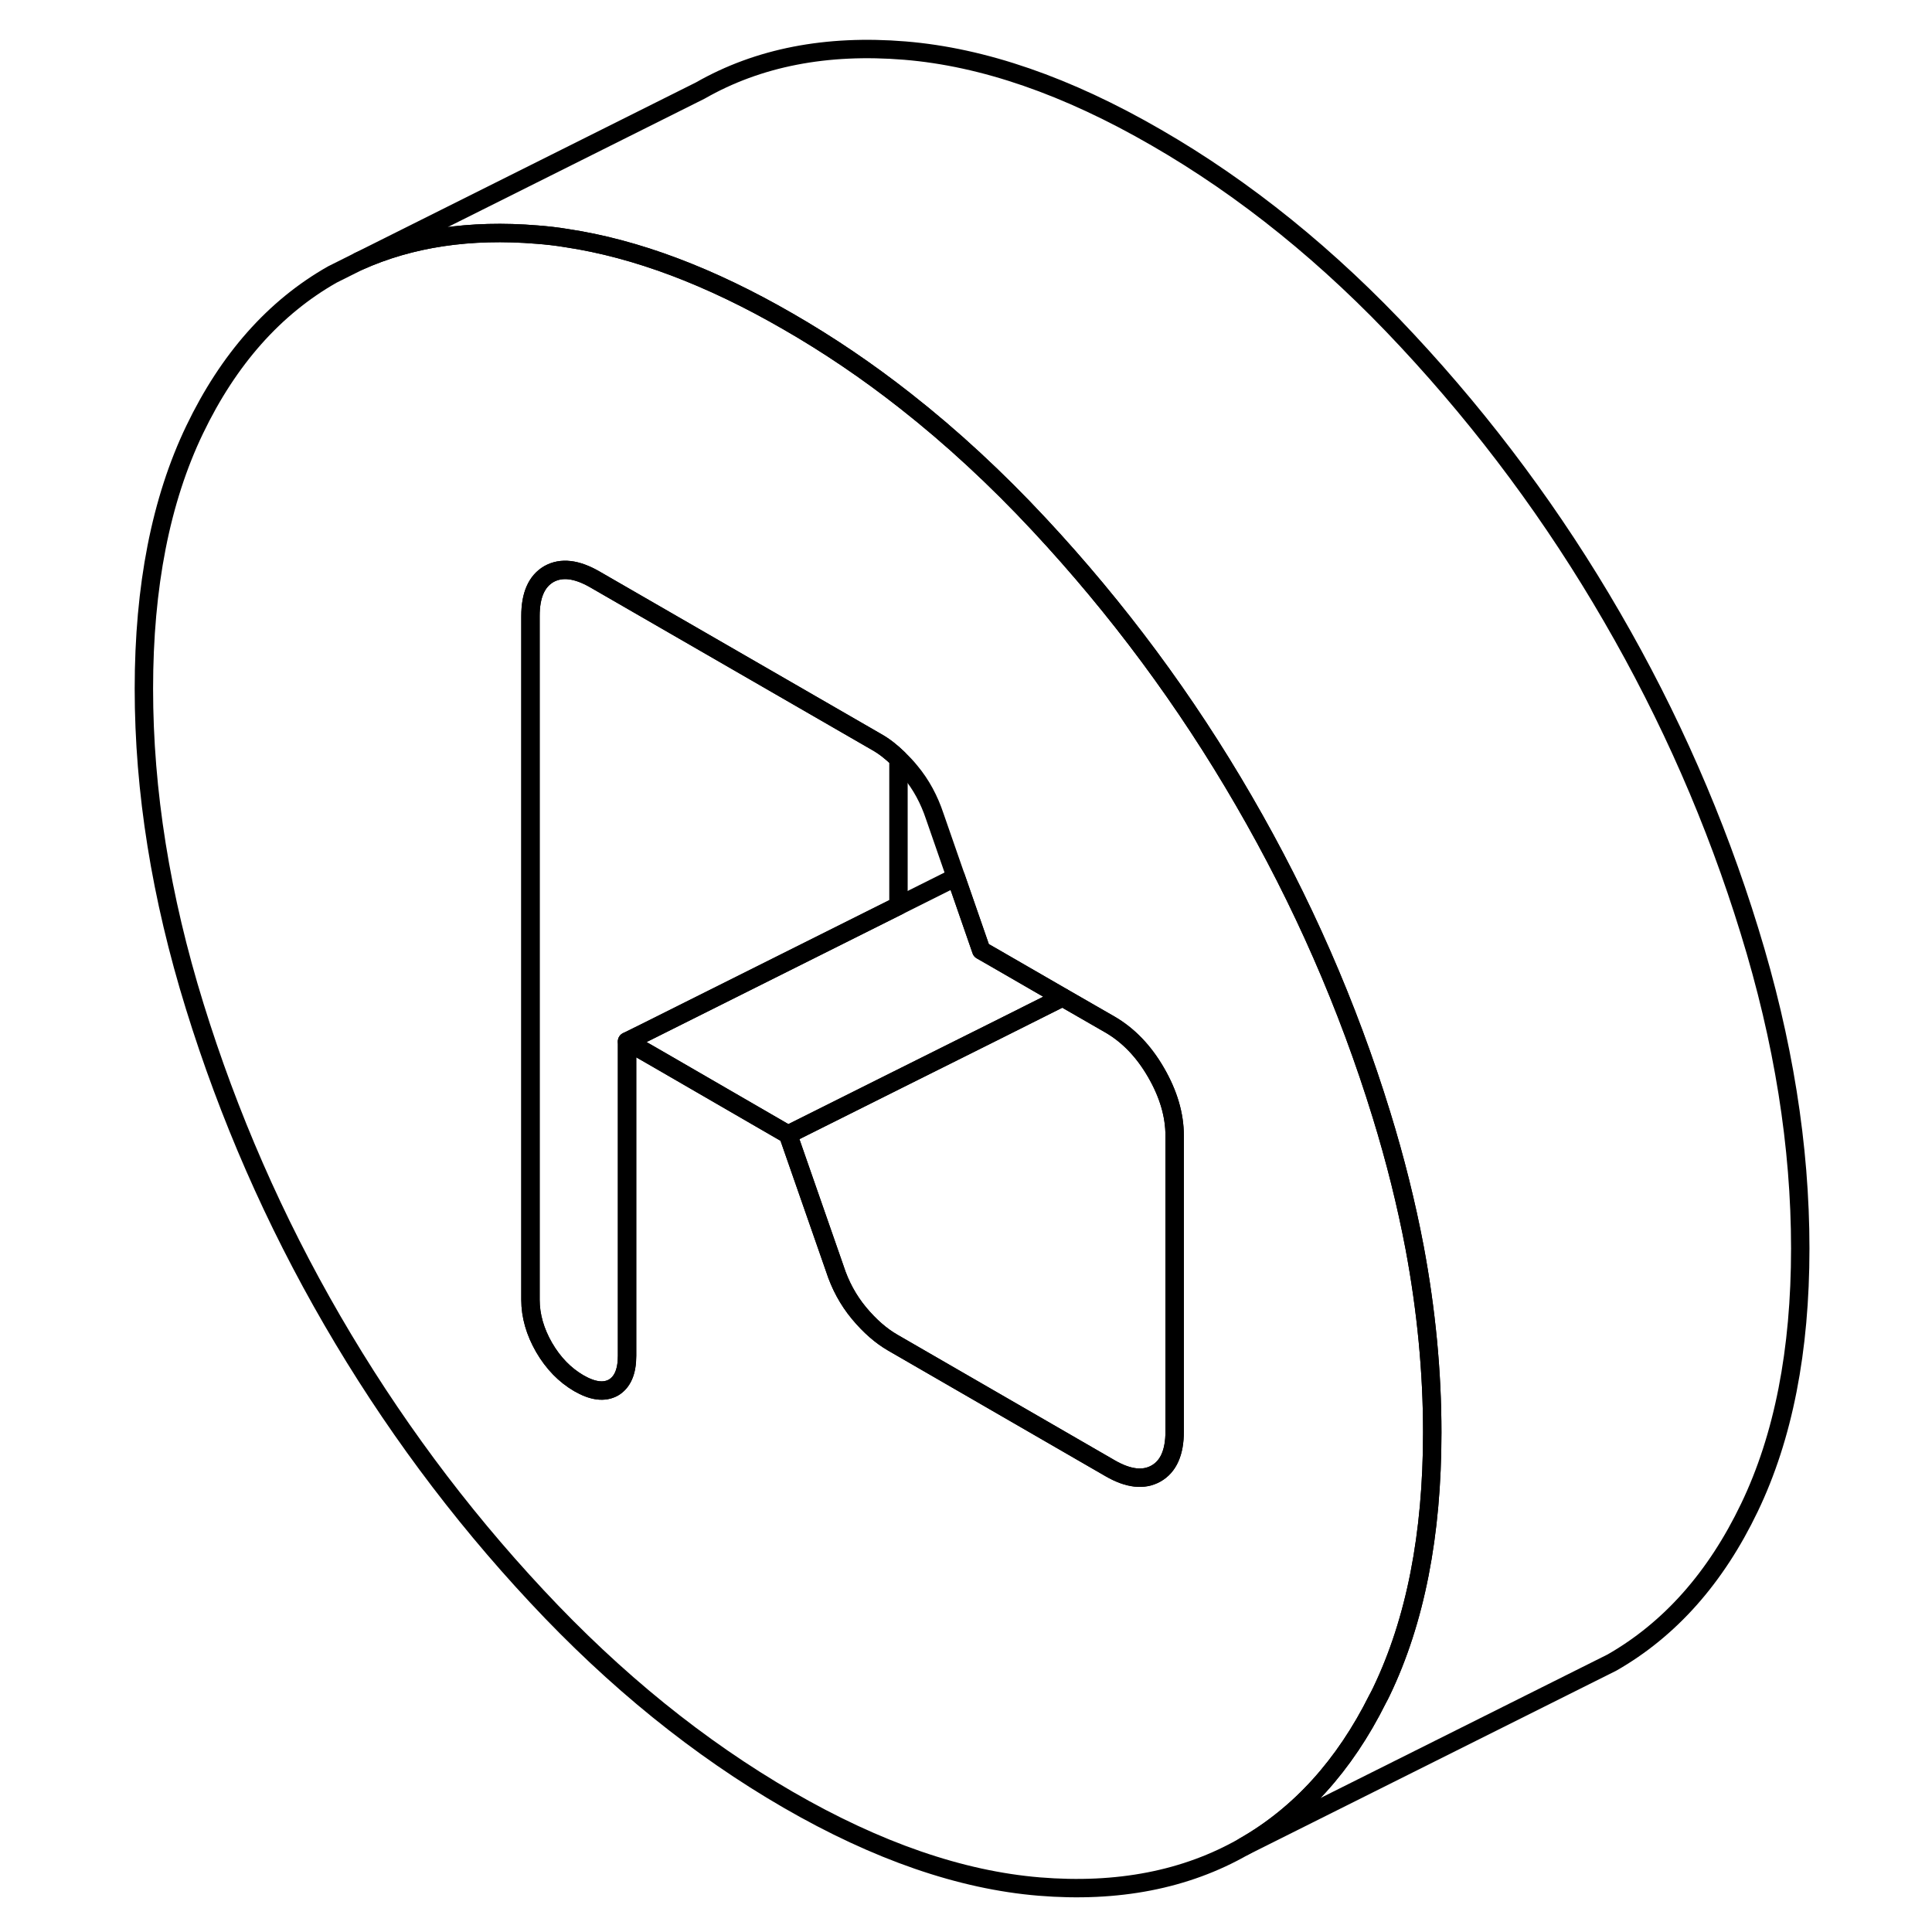 <svg viewBox="0 0 95 105" fill="none" xmlns="http://www.w3.org/2000/svg" height="48" width="48" stroke-width="1px"
     stroke-linecap="round" stroke-linejoin="round">
    <path d="M71.88 67.8C71.43 65.43 70.83 63.02 70.08 60.59C68.25 54.64 65.75 48.95 62.6 43.52C59.45 38.08 55.74 33.08 51.48 28.51C49.15 26.01 46.73 23.77 44.22 21.8C42.15 20.17 40.02 18.73 37.83 17.47C33.59 15.02 29.58 13.51 25.79 12.94C25.25 12.85 24.71 12.79 24.18 12.75C20.55 12.45 17.32 12.93 14.5 14.2L13.06 14.92C9.91 16.71 7.42 19.52 5.58 23.35C3.74 27.18 2.82 31.87 2.82 37.43C2.82 42.99 3.74 48.74 5.58 54.68C7.42 60.63 9.91 66.33 13.06 71.76C16.21 77.19 19.92 82.2 24.18 86.76C28.44 91.33 32.99 95.01 37.83 97.81C42.67 100.61 47.23 102.18 51.48 102.53C55.74 102.88 59.45 102.16 62.6 100.36C65.64 98.63 68.07 95.95 69.87 92.34C69.95 92.2 70.01 92.07 70.08 91.93C71.92 88.1 72.84 83.41 72.84 77.85C72.84 74.57 72.52 71.22 71.88 67.8ZM58.84 77.8C58.84 78.94 58.5 79.7 57.83 80.08C57.16 80.46 56.33 80.37 55.34 79.8L43.52 72.97C42.88 72.6 42.27 72.07 41.68 71.36C41.1 70.66 40.66 69.85 40.37 68.95L37.83 61.66L30.8 57.59L29.08 56.6V73.68C29.08 74.55 28.83 75.12 28.34 75.41C27.84 75.69 27.21 75.61 26.45 75.17C25.7 74.73 25.07 74.09 24.57 73.23C24.08 72.38 23.83 71.51 23.83 70.64V33.48C23.83 32.35 24.16 31.59 24.83 31.2C25.51 30.82 26.34 30.92 27.33 31.49L42.65 40.33C43.06 40.56 43.45 40.87 43.83 41.24C44.05 41.45 44.27 41.68 44.48 41.94C45.07 42.65 45.5 43.46 45.8 44.36L46.95 47.67L48.33 51.65L49.08 52.08L52.75 54.2L55.34 55.69C56.33 56.27 57.16 57.13 57.83 58.29C58.5 59.45 58.84 60.59 58.84 61.73V77.8Z" stroke="currentColor" stroke-linejoin="round"/>
    <path d="M58.84 61.73V77.8C58.84 78.94 58.5 79.7 57.83 80.08C57.16 80.46 56.33 80.37 55.34 79.8L43.52 72.97C42.88 72.6 42.27 72.07 41.68 71.36C41.1 70.66 40.66 69.85 40.37 68.95L37.83 61.66L43.83 58.66L49.08 56.04L52.75 54.2L55.34 55.69C56.33 56.27 57.16 57.13 57.83 58.29C58.5 59.45 58.84 60.59 58.84 61.73Z" stroke="currentColor" stroke-linejoin="round"/>
    <path d="M52.75 54.2L49.08 56.04L43.83 58.66L37.83 61.66L30.8 57.59L29.08 56.6L30.07 56.11L43.83 49.23L46.95 47.67L48.33 51.65L49.08 52.08L52.75 54.2Z" stroke="currentColor" stroke-linejoin="round"/>
    <path d="M43.83 41.24V49.23L30.07 56.11L29.08 56.6V73.68C29.08 74.55 28.83 75.12 28.34 75.41C27.84 75.69 27.21 75.61 26.45 75.17C25.7 74.73 25.07 74.09 24.57 73.23C24.08 72.38 23.83 71.51 23.83 70.64V33.48C23.83 32.35 24.16 31.59 24.83 31.2C25.51 30.82 26.34 30.92 27.33 31.49L42.65 40.33C43.06 40.56 43.45 40.87 43.83 41.24Z" stroke="currentColor" stroke-linejoin="round"/>
    <path d="M92.84 67.85C92.84 73.41 91.92 78.1 90.08 81.93C88.25 85.75 85.75 88.56 82.6 90.36L81.16 91.08L62.6 100.36C65.64 98.63 68.07 95.95 69.87 92.34C69.95 92.2 70.01 92.07 70.08 91.93C71.92 88.1 72.84 83.41 72.84 77.85C72.84 74.57 72.52 71.22 71.88 67.8C71.43 65.43 70.83 63.02 70.08 60.59C68.25 54.64 65.75 48.95 62.6 43.52C59.45 38.08 55.74 33.08 51.48 28.51C49.15 26.01 46.73 23.77 44.22 21.8C42.15 20.17 40.02 18.73 37.83 17.47C33.59 15.02 29.58 13.51 25.79 12.94C25.25 12.85 24.71 12.79 24.18 12.75C20.55 12.45 17.32 12.93 14.5 14.2L33.06 4.92C36.21 3.12 39.92 2.4 44.18 2.75C48.44 3.1 52.99 4.67 57.83 7.47C62.67 10.26 67.23 13.94 71.48 18.51C75.74 23.08 79.45 28.08 82.6 33.52C85.75 38.95 88.25 44.64 90.08 50.59C91.92 56.54 92.84 62.29 92.84 67.85Z" stroke="currentColor" stroke-linejoin="round"/>
</svg>